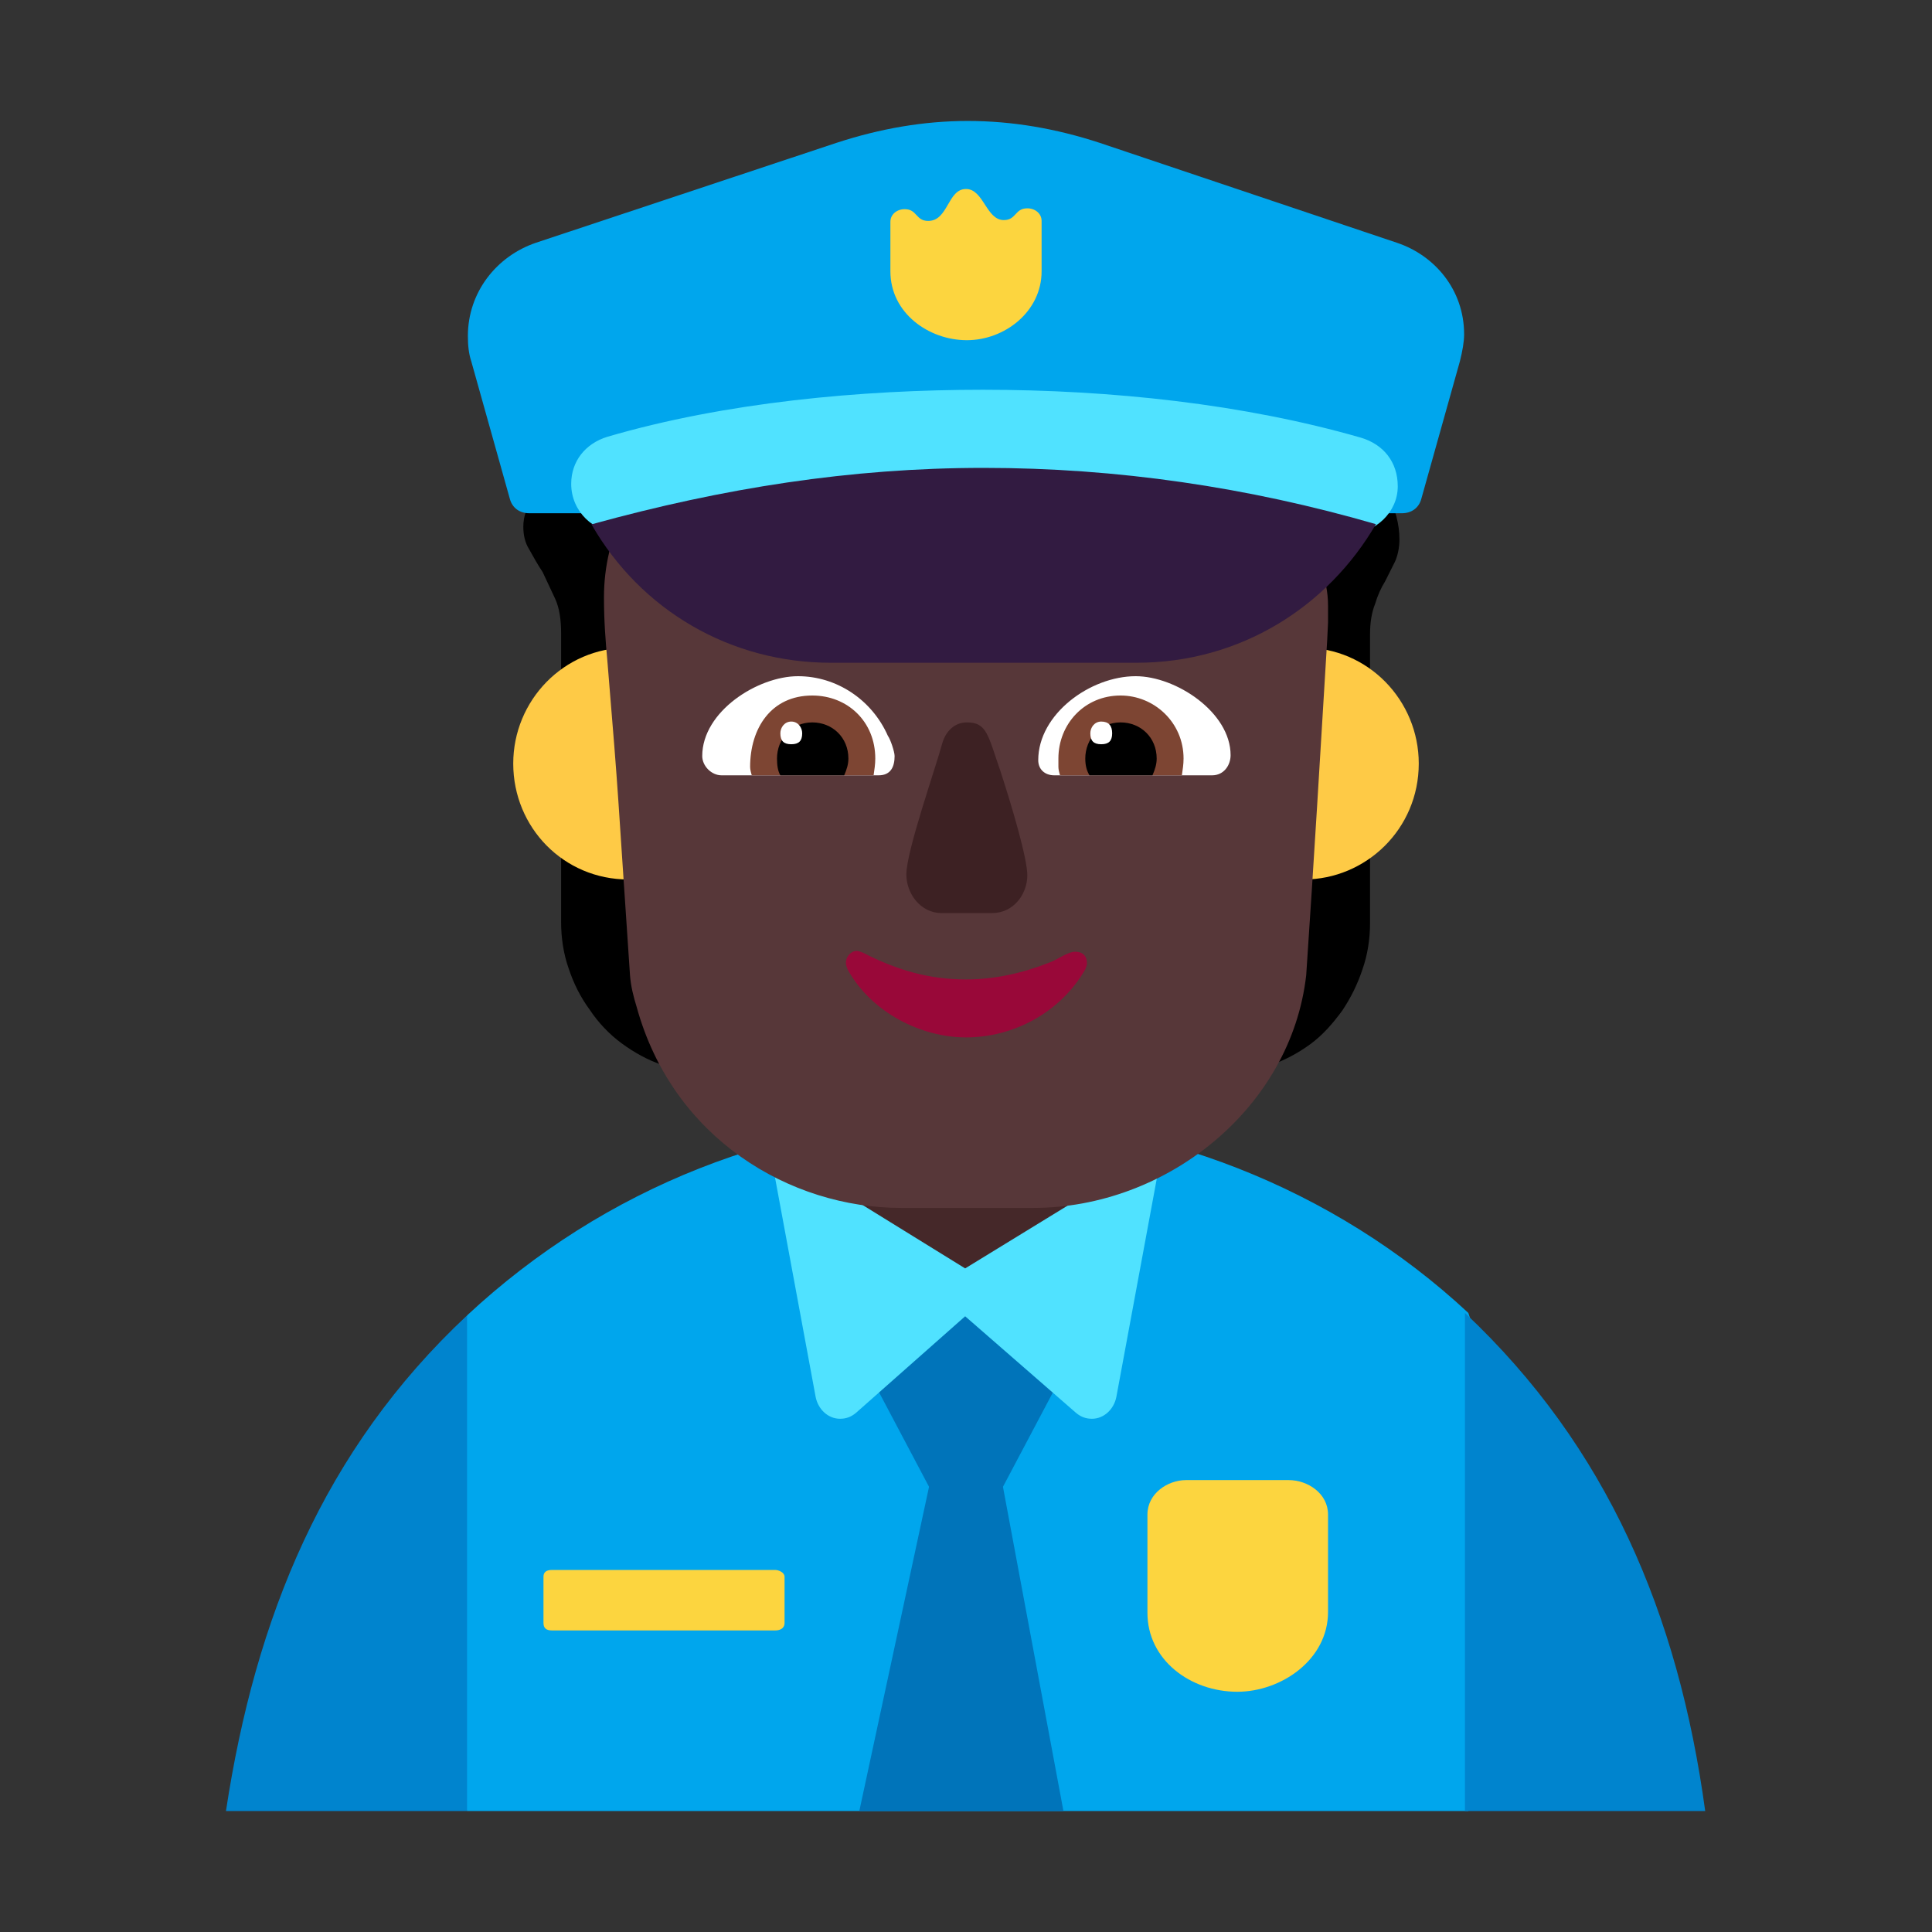 <svg version="1.1" xmlns="http://www.w3.org/2000/svg" viewBox="0 0 2300 2300"><rect x="0" y="0" width="2300" height="2300" fill="#333333" stroke="none"/><g transform="scale(1,-1) translate(-256, -1869)">
		<path d="M2004-287l102 290-102 303c-160 149-375 233-594 233-223 0-435-84-598-236l-72-300 72-290 1192 0 z" fill="#00A6ED"/>
		<path d="M1576 324c7 0 10 3 10 10l0 205-360 0 0-205c0-7 3-10 10-10l340 0 z" fill="#452829"/>
		<path d="M1522-287l-72 386 100 189-144 36-144-36 100-189-83-386 243 0 z" fill="#0074BA"/>
		<path d="M1556 180c14 0 26 11 29 26l55 297-235-144-233 144 55-297c3-15 15-26 29-26 7 0 13 2 19 7l130 115 132-115c6-5 12-7 19-7 z" fill="#50E2FF"/>
		<path d="M812-287l0 590c-171-160-252-360-287-590l287 0 z M2286-287c-32 235-117 434-286 593l0-593 286 0 z" fill="#0084CE"/>
		<path d="M1611 547l155 53c18 6 35 15 50 26 15 11 27 25 38 40 10 15 18 31 24 49 6 17 9 36 9 55l0 344c0 14 2 26 6 36 3 10 7 19 12 27l12 24c3 7 5 16 5 26 0 18-5 36-14 55-10 19-21 37-32 54-12 17-23 34-32 50-10 15-15 29-15 41 0 6 1 12 2 18 1 5 2 11 2 17 0 7-2 12-5 15-4 3-9 5-14 7-25 11-47 22-64 35-18 13-35 31-50 54-7 10-14 17-22 22-8 5-18 7-30 7-19 0-38-3-57-8-19-5-39-8-58-8-7 0-13 4-19 11-7 7-13 14-19 23l-17 23c-6 7-12 10-18 10-6 0-14-2-24-6-10-4-20-6-30-6-11 0-21 2-30 6-10 4-18 6-24 6-6 0-12-3-17-10l-18-23c-6-9-12-16-18-23-6-7-12-11-19-11-20 0-39 3-58 9-19 6-39 9-59 9-21 0-37-9-49-27-15-23-32-42-49-56-18-15-40-27-67-37-11-5-21-14-29-27-9-13-16-28-22-45-6-17-12-33-17-49-5-17-11-30-16-41l-10-18c-4-7-8-13-11-20-4-7-7-15-10-22-3-7-4-14-4-20 0-10 2-19 7-27 5-9 10-18 16-27l15-32c5-11 7-25 7-41l0-344c0-19 3-38 9-55 6-18 14-34 25-49 10-15 23-29 38-40 15-11 31-20 49-26l155-53 0 611c7 7 14 15 21 25 6 9 12 19 17 30 5 10 9 21 12 32 3 11 5 21 6 31 4-1 8-1 12-1 3-1 7-1 11-1 23 0 46 4 68 12 22 8 42 20 59 35 21-17 44-30 70-38 18-6 35-9 53-9 9 0 17 1 26 2 3-23 9-44 19-63 9-20 22-38 37-55l0-612 z" fill="#000000"/>
		<path d="M1808 822c74 0 137 60 137 138 0 75-60 138-137 138-77 0-137-63-137-138 0-76 60-138 137-138 z M1004 822c74 0 137 60 137 138 0 75-60 138-137 138-77 0-137-63-137-138 0-76 60-138 137-138 z" fill="#FECA46"/>
		<path d="M1486 431c159 0 307 119 325 277 9 133 17 266 25 399l1 21 0 20c0 64-51 122-116 122l-59 1-59-1c-64 0-127 30-167 83-18 26-4 7-20 34-14 22-26 34-52 34l-107 0c-141 0-282-114-282-263 0-29 2-53 4-75 15-181 11-140 27-375 1-13 4-25 8-38 43-156 182-239 315-239l157 0 z" fill="#573739"/>
		<path d="M1406 634c56 0 112 29 142 81 1 3 2 5 2 7 0 9-5 14-14 14-9 0-22-10-31-13-33-13-66-20-99-20-44 0-82 11-123 32-3 1-5 2-7 2-7 0-13-7-13-14 0-3 1-5 2-8 28-51 87-81 141-81 z" fill="#990839"/>
		<path d="M1699 946l-188 0c-11 0-19 7-19 18 0 55 62 100 116 100 48 0 113-43 113-94 0-12-8-24-22-24 z M1302 946c15 0 19 11 19 23 0 5-5 20-8 24-19 43-61 71-107 71-48 0-114-42-114-95 0-12 11-23 23-23l187 0 z" fill="#FFFFFF"/>
		<path d="M1663 946l-145 0c-1 3-2 7-2 10l0 10c0 41 31 75 74 75 40 0 75-32 75-75 0-7-1-13-2-20 z M1296 946c1 7 2 13 2 20 0 44-33 75-75 75-49 0-74-39-74-85 0-3 1-7 2-10l145 0 z" fill="#7D4533"/>
		<path d="M1628 946l-75 0c-3 5-5 11-5 20 0 23 17 43 42 43 24 0 43-18 43-43 0-7-2-13-5-20 z M1261 946c3 7 5 13 5 20 0 25-19 43-43 43-25 0-42-20-42-43 0-8 1-15 4-20l76 0 z" fill="#000000"/>
		<path d="M1567 983c9 0 13 4 13 13 0 9-4 14-13 14-8 0-13-7-13-14 0-9 4-13 13-13 z M1198 983c9 0 13 4 13 13 0 7-5 14-13 14-8 0-13-7-13-14 0-9 4-13 13-13 z" fill="#FFFFFF"/>
		<path d="M1437 782c26 0 42 23 42 45 0 20-18 81-32 124-15 43-16 58-40 58-15 0-25-11-29-24-8-30-43-129-43-157 0-23 17-46 42-46l60 0 z" fill="#3D2123"/>
		<path d="M1925 1258c11 0 20 6 23 17l46 164c3 12 5 23 5 32 0 53-35 94-80 109l-354 119c-52 17-104 26-157 26-52 0-104-9-156-26l-358-119c-47-16-81-59-81-111 0-11 1-21 4-30l46-164c3-11 12-17 23-17l1039 0 z" fill="#00A6ED"/>
		<path d="M1863 1234c30 0 57 25 57 56 0 29-17 50-44 58-139 40-297 57-450 57-145 0-307-15-447-56-26-8-43-29-43-56 0-33 27-58 57-58l15 2c140 34 277 52 418 52 142 0 279-18 422-53l15-2 z" fill="#50E2FF"/>
		<path d="M1609 1080c124 0 228 67 285 165-152 44-308 67-467 67-158 0-310-24-466-67l-1 0c59-103 166-165 285-165l364 0 z" fill="#321B41"/>
		<path d="M1179-72c5 0 11 2 11 9l0 55c0 5-7 8-11 8l-266 0c-7 0-10-3-10-8l0-55c0-6 3-9 10-9l266 0 z M1729-145c52 0 108 38 108 95l0 116c0 25-24 41-47 41l-122 0c-22 0-46-16-46-41l0-117c0-56 51-94 107-94 z M1407 1464c45 0 89 34 89 82l0 60c0 9-8 15-17 15-15 0-13-14-28-14-21 0-24 37-45 37-22 0-21-38-45-38-15 0-13 14-28 14-9 0-17-6-17-15l0-59c0-50 46-82 91-82 z" fill="#FCD53F"/>
	</g></svg>
